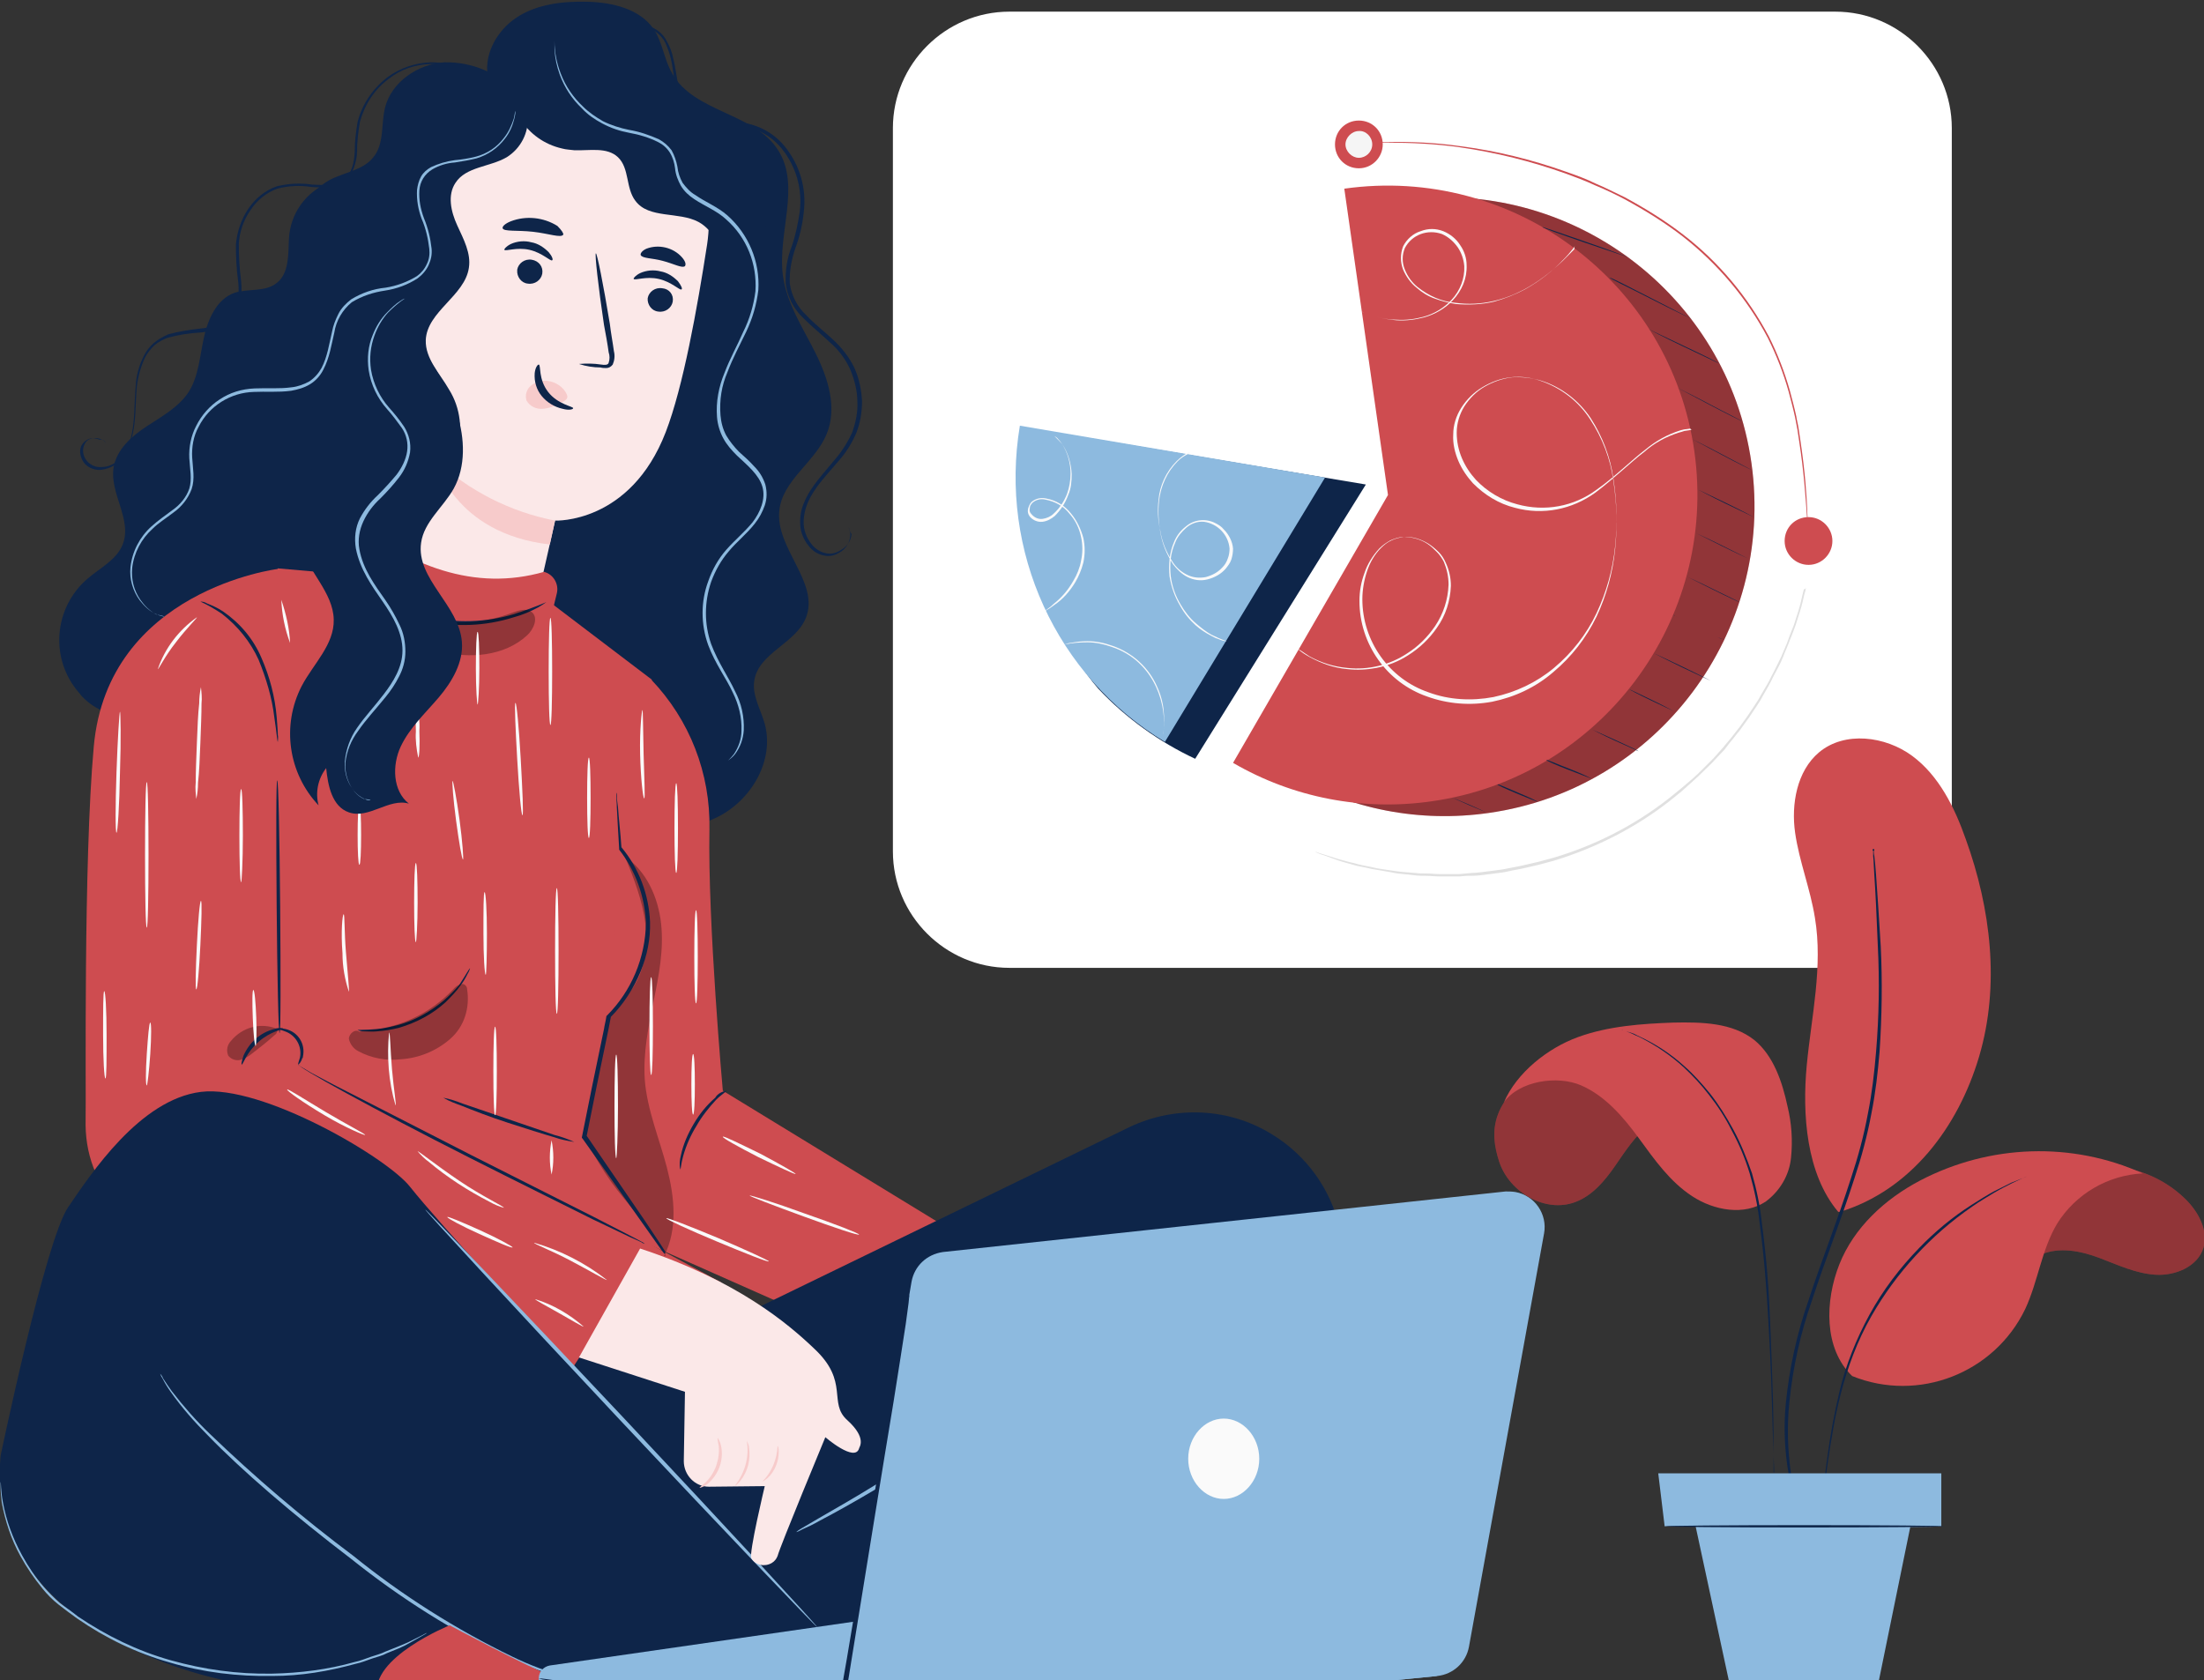 <?xml version="1.0" encoding="utf-8"?>
<!-- Generator: Adobe Illustrator 24.1.2, SVG Export Plug-In . SVG Version: 6.00 Build 0)  -->
<svg version="1.1" id="Layer_1" xmlns="http://www.w3.org/2000/svg" xmlns:xlink="http://www.w3.org/1999/xlink" x="0px" y="0px"
	 viewBox="0 0 378.4 288.5" style="enable-background:new 0 0 378.4 288.5;" xml:space="preserve">
<rect x="0" y="0" width="378.4" height="288.5" fill="#333333" stroke="none"/>
<style type="text/css">
	.st0{fill:#FFFFFF;}
	.st1{fill:#CE4C50;}
	.st2{opacity:0.3;enable-background:new    ;}
	.st3{fill:#0E2549;}
	.st4{fill:#FAFAFA;}
	.st5{fill:#F5F5F5;}
	.st6{fill:#E0E0E0;}
	.st7{fill:#8DBADF;}
	.st8{fill:#FBE8E8;}
	.st9{fill:#F7CBCB;}
	.st10{opacity:0.3;}
	.st11{fill:none;stroke:#4E585D;stroke-width:5.000000e-02;stroke-miterlimit:10;}
	.st12{fill:none;stroke:#FFFFFF;stroke-width:5.000000e-02;stroke-miterlimit:10;}
</style>
<g>
	<path id="Rectangle_371" class="st0" d="M173.3,2h141.8c11,0,20,9,20,20v124.2c0,11-9,20-20,20H173.3c-11,0-20-9-20-20V22
		C153.3,11,162.3,2,173.3,2z"/>
	<path id="Path_1470" class="st1" d="M248.1,87l-7.5-52.6c29-4.1,56,16.1,60.1,45.1c4.1,29-16.1,56-45.1,60.1
		c-11.8,1.7-23.8-0.6-34.1-6.6L248.1,87z"/>
	<path id="Path_1471" class="st2" d="M248.1,87l-7.5-52.6c29-4.1,56,16.1,60.1,45.1c4.1,29-16.1,56-45.1,60.1
		c-11.8,1.7-23.8-0.6-34.1-6.6L248.1,87z"/>
	<path id="Path_1472" class="st1" d="M238.3,85l-7.5-52.6c29-4.1,56,16.1,60.1,45.1c4.1,29-16.1,56-45.1,60.1
		c-11.8,1.7-23.8-0.6-34.1-6.6L238.3,85z"/>
	<path id="Path_1473" class="st3" d="M264,137.7c0,0-1.6-0.6-3.5-1.4s-3.5-1.5-3.4-1.6s1.6,0.6,3.5,1.4S264,137.6,264,137.7z"/>
	<path id="Path_1474" class="st3" d="M255.2,139.5c0,0-1.3-0.5-2.9-1.2s-2.9-1.3-2.9-1.3s1.3,0.5,2.9,1.2S255.2,139.5,255.2,139.5z"
		/>
	<path id="Path_1475" class="st3" d="M273.2,133.7c0,0-1.8-0.7-3.9-1.5s-3.9-1.6-3.8-1.7s1.8,0.7,3.9,1.5S273.3,133.7,273.2,133.7z"
		/>
	<path id="Path_1476" class="st3" d="M281.3,129c0,0-1.8-0.8-4-1.8s-3.9-1.9-3.9-1.9s1.8,0.8,4,1.8S281.3,128.9,281.3,129z"/>
	<path id="Path_1477" class="st3" d="M287.3,122.1c0,0-1.7-0.8-3.8-1.8s-3.8-1.9-3.7-1.9s1.7,0.8,3.8,1.8S287.3,122.1,287.3,122.1z"
		/>
	<path id="Path_1478" class="st3" d="M293.7,116.9c0,0-2.2-1-4.9-2.3s-4.8-2.4-4.8-2.4s2.2,1,4.9,2.3S293.7,116.9,293.7,116.9z"/>
	<path id="Path_1479" class="st3" d="M296,109.8c-0.1,0-0.2-0.1-0.4-0.1c-0.2-0.1-0.6-0.2-1-0.4c-0.8-0.3-1.9-0.8-3.1-1.4
		s-2.2-1.2-3-1.6c-0.4-0.2-0.7-0.4-0.9-0.5c-0.1-0.1-0.2-0.1-0.3-0.2c0.1,0,0.2,0.1,0.3,0.2l0.9,0.5c0.8,0.4,1.8,1,3,1.6
		s2.3,1.1,3.1,1.4l0.9,0.4C295.8,109.7,295.9,109.7,296,109.8z"/>
	<path id="Path_1480" class="st3" d="M298.6,103.4c0,0-2-0.9-4.4-2.1s-4.4-2.2-4.4-2.2s2,0.9,4.4,2.1S298.6,103.3,298.6,103.4z"/>
	<path id="Path_1481" class="st3" d="M300.1,95.9c0,0-2-0.9-4.4-2.1s-4.4-2.2-4.4-2.2s2,0.9,4.4,2.1S300.1,95.9,300.1,95.9z"/>
	<path id="Path_1482" class="st3" d="M301.1,88.8c0,0-2.1-1-4.8-2.3s-4.7-2.4-4.7-2.4s2.1,1,4.8,2.3S301.1,88.8,301.1,88.8z"/>
	<path id="Path_1483" class="st3" d="M300.7,80.7c0,0-2.3-1.1-5.1-2.6s-5.1-2.7-5.1-2.7s2.3,1.1,5.1,2.6S300.8,80.7,300.7,80.7z"/>
	<path id="Path_1484" class="st3" d="M299,72.3c0,0-2.5-1.2-5.5-2.8s-5.5-2.9-5.5-2.9s2.5,1.2,5.5,2.8S299,72.2,299,72.3z"/>
	<path id="Path_1485" class="st3" d="M295.1,62.4c0,0-2.7-1.3-6.1-2.9s-6-3-6-3s2.7,1.3,6.1,2.9S295.1,62.3,295.1,62.4z"/>
	<path id="Path_1486" class="st3" d="M290.5,54.8c0,0-3.2-1.5-7.1-3.5s-7.1-3.5-7-3.6s3.2,1.5,7.1,3.5S290.5,54.8,290.5,54.8z"/>
	<path id="Path_1487" class="st3" d="M279.6,44.2c0,0-3.3-1.1-7.4-2.5s-7.4-2.6-7.4-2.7s3.3,1.1,7.4,2.5S279.6,44.2,279.6,44.2z"/>
	<path id="Path_1488" class="st4" d="M290.5,73.8c0,0-0.2,0-0.6,0.1l-0.7,0.1c-0.3,0.1-0.6,0.2-1,0.3c-2.2,0.7-4.2,1.8-5.9,3.3
		c-1.2,0.9-2.4,2-3.8,3.2c-1.5,1.3-3,2.6-4.6,3.8c-4,2.9-9,3.9-13.8,2.6c-2.8-0.7-5.2-2.2-7.2-4.2c-1-1.1-1.9-2.4-2.5-3.8
		c-0.6-1.4-1-3-0.9-4.6c0-1.6,0.5-3.2,1.4-4.6c0.9-1.4,2.1-2.6,3.6-3.5c1.5-0.9,3.1-1.5,4.8-1.7c1.8-0.2,3.5,0,5.2,0.6
		c3.5,1.2,6.5,3.5,8.5,6.6c2.1,3.2,3.5,6.8,4,10.6c0.6,3.9,0.7,7.8,0.3,11.7c-0.4,4-1.5,8-3.2,11.6c-1.8,3.7-4.3,6.9-7.4,9.5
		c-3,2.6-6.6,4.3-10.5,5.1c-3.8,0.7-7.6,0.4-11.2-0.9c-6.9-2.4-11.6-9-11.6-16.4c0-1.7,0.3-3.3,0.9-4.9c0.5-1.5,1.4-2.9,2.5-4.1
		c0.6-0.6,1.2-1,1.9-1.4c0.7-0.3,1.5-0.6,2.3-0.6c1.5-0.1,3,0.4,4.3,1.2c0.6,0.4,1.2,0.9,1.7,1.4c0.5,0.5,0.9,1.1,1.2,1.8
		c0.6,1.3,0.9,2.6,0.9,4c-0.1,2.6-0.9,5.1-2.4,7.2c-1.3,1.9-3,3.5-4.9,4.7c-1.7,1.1-3.5,1.8-5.5,2.2c-1.6,0.3-3.3,0.4-5,0.2
		c-2.3-0.2-4.5-1-6.5-2.1c-0.7-0.4-1.4-0.8-2-1.4c0,0,0.2,0.1,0.5,0.3c0.5,0.3,1,0.7,1.5,1c2,1.1,4.2,1.8,6.5,2
		c3.6,0.4,7.3-0.5,10.3-2.5c1.9-1.2,3.5-2.8,4.8-4.7c1.4-2.1,2.2-4.5,2.3-7.1c0-1.4-0.3-2.7-0.8-3.9c-0.3-0.6-0.7-1.2-1.2-1.7
		c-0.5-0.5-1-1-1.6-1.4c-1.2-0.8-2.7-1.2-4.1-1.2c-0.7,0.1-1.5,0.3-2.1,0.6c-0.7,0.3-1.3,0.8-1.8,1.3c-1.1,1.1-1.9,2.5-2.4,4
		c-0.5,1.5-0.8,3.2-0.8,4.8c0,7.2,4.6,13.7,11.4,16c3.5,1.3,7.4,1.5,11.1,0.8c3.8-0.8,7.4-2.5,10.4-5c3.1-2.6,5.6-5.8,7.3-9.4
		c1.7-3.6,2.8-7.5,3.2-11.5c0.4-3.9,0.3-7.8-0.3-11.6c-0.5-3.7-1.9-7.3-3.9-10.4c-2-3-5-5.3-8.4-6.4c-1.6-0.5-3.4-0.7-5.1-0.6
		c-1.7,0.2-3.3,0.8-4.7,1.6c-1.4,0.8-2.6,2-3.5,3.4c-0.8,1.3-1.3,2.9-1.3,4.5c0,1.5,0.3,3,0.9,4.4c0.6,1.4,1.4,2.6,2.4,3.7
		c1.9,2,4.4,3.5,7.1,4.2c4.7,1.3,9.7,0.4,13.6-2.5c1.6-1.1,3.1-2.4,4.6-3.7c1.4-1.2,2.6-2.3,3.8-3.2c1.8-1.5,3.8-2.6,6-3.3
		c0.4-0.1,0.7-0.2,1-0.2l0.7-0.1C290.3,73.8,290.5,73.8,290.5,73.8z"/>
	<path id="Path_1489" class="st4" d="M270.4,42.2c0,0.1-0.1,0.1-0.1,0.2l-0.4,0.5c-0.3,0.4-0.8,1-1.5,1.7c-1.9,2-4.1,3.7-6.6,5.1
		c-1.7,0.9-3.5,1.6-5.3,2.1c-2.1,0.5-4.4,0.6-6.6,0.4c-1.2-0.2-2.4-0.5-3.5-0.9c-1.2-0.4-2.3-1.1-3.2-1.9c-1-0.8-1.8-1.9-2.3-3.1
		c-0.5-1.3-0.5-2.7,0-4c0.6-1.2,1.7-2.2,3-2.6c1.3-0.5,2.6-0.5,3.9,0c1.2,0.5,2.2,1.3,2.9,2.4c0.7,1,1.1,2.2,1.1,3.4
		c0.1,2.3-0.8,4.4-2.4,6.1c-1.3,1.4-3.1,2.4-4.9,2.9c-1.5,0.4-3.1,0.6-4.7,0.5c-1.2-0.1-2.4-0.3-3.5-0.6c-0.7-0.2-1.4-0.4-2.1-0.7
		c-0.2-0.1-0.4-0.2-0.5-0.2c-0.1,0-0.1-0.1-0.2-0.1c0.1,0,0.1,0,0.2,0.1l0.5,0.2c0.7,0.3,1.4,0.5,2.1,0.7c1.1,0.3,2.3,0.5,3.5,0.5
		c1.6,0.1,3.1-0.1,4.6-0.5c1.8-0.5,3.5-1.5,4.8-2.9c1.5-1.6,2.3-3.7,2.2-5.8c-0.1-1.2-0.5-2.3-1.1-3.2c-0.7-1-1.6-1.8-2.7-2.3
		c-2.5-0.9-5.2,0.1-6.4,2.4c-0.5,1.2-0.5,2.5,0,3.7c0.5,1.2,1.2,2.2,2.2,3c1.9,1.5,4.1,2.5,6.5,2.7c2.2,0.3,4.3,0.2,6.5-0.3
		c1.8-0.4,3.6-1.1,5.3-2c2.4-1.3,4.6-3,6.6-4.9c0.7-0.7,1.2-1.2,1.6-1.6l0.4-0.4C270.3,42.3,270.4,42.2,270.4,42.2z"/>
	<path id="Path_1490" class="st1" d="M310.5,92.9c0,0,0-0.1,0-0.3c0-0.2,0-0.5-0.1-0.9c0-0.8-0.1-2-0.2-3.4c-0.2-3-0.5-7.3-1.3-12.5
		l-0.3-2l-0.4-2.1c-0.3-1.4-0.7-2.9-1.1-4.4c-0.9-3.2-2.1-6.3-3.6-9.3c-3.6-6.8-8.6-12.7-14.6-17.4c-3.1-2.4-6.5-4.5-10-6.4
		c-1.7-0.9-3.4-1.7-5.1-2.4c-1.7-0.8-3.4-1.4-5-2c-5.9-2.1-11.9-3.6-18.1-4.5c-4.2-0.6-8.4-0.8-12.6-0.8c-0.7,0-1.4,0-2,0.1
		l-1.4,0.1l-0.9,0c-0.2,0-0.3,0-0.3,0s0.1,0,0.3,0l0.9-0.1l1.4-0.1c0.6-0.1,1.2-0.1,2-0.1c4.2-0.1,8.4,0.1,12.6,0.7
		c6.2,0.8,12.3,2.3,18.2,4.4c1.7,0.6,3.4,1.2,5,2c1.7,0.7,3.4,1.6,5.1,2.4c3.5,1.9,6.9,4,10,6.4c6.1,4.7,11.1,10.7,14.7,17.5
		c1.5,3,2.7,6.1,3.6,9.3c0.4,1.5,0.8,3,1.1,4.4c0.1,0.7,0.3,1.4,0.4,2.1c0.1,0.7,0.2,1.4,0.3,2c0.8,5.3,1.1,9.6,1.2,12.6
		c0.1,1.5,0.1,2.6,0.1,3.4c0,0.4,0,0.7,0,0.9C310.5,92.8,310.5,92.9,310.5,92.9z"/>
	<path id="Path_1491" class="st1" d="M314.6,92.9c0,2.2-1.8,4.1-4.1,4.1c-2.2,0-4.1-1.8-4.1-4.1s1.8-4.1,4.1-4.1l0,0
		C312.8,88.8,314.6,90.7,314.6,92.9z"/>
	<path id="Path_1492" class="st1" d="M237.4,24.8c0,2.2-1.8,4.1-4.1,4.1s-4.1-1.8-4.1-4.1s1.8-4.1,4.1-4.1S237.4,22.5,237.4,24.8
		L237.4,24.8z"/>
	<path id="Path_1495" class="st5" d="M235.6,24.8c0,1.3-1.1,2.3-2.3,2.3s-2.3-1.1-2.3-2.3s1.1-2.3,2.3-2.3c0,0,0,0,0,0
		C234.5,22.4,235.6,23.5,235.6,24.8z"/>
	<path id="Path_1496" class="st6" d="M310.1,100.9c0,0.1,0,0.2-0.1,0.3c0,0.2-0.1,0.5-0.2,0.8l-0.3,1.3c-0.1,0.5-0.3,1.1-0.5,1.8
		l-0.7,2.2c-0.3,0.8-0.6,1.7-1,2.6c-0.3,0.9-0.8,1.9-1.2,3c-0.4,1-1,2.1-1.6,3.2c-0.5,1.1-1.2,2.3-1.9,3.5c-0.3,0.6-0.7,1.2-1.1,1.8
		s-0.8,1.2-1.2,1.8l-1.3,1.8c-0.2,0.3-0.4,0.6-0.7,0.9l-0.7,0.9c-0.5,0.6-1,1.2-1.5,1.9l-1.7,1.8c-0.5,0.6-1.2,1.2-1.8,1.8
		s-1.2,1.2-1.9,1.8l-2,1.8l-2.1,1.7c-5.9,4.6-12.6,8-19.8,10.2l-2.6,0.7l-2.6,0.6c-0.8,0.2-1.7,0.3-2.5,0.5s-1.7,0.3-2.5,0.4
		l-2.4,0.3c-0.8,0.1-1.6,0.1-2.4,0.1l-1.2,0.1c-0.4,0-0.8,0-1.2,0l-2.3,0c-0.7,0-1.5-0.1-2.2-0.1s-1.4,0-2.1-0.1
		c-1.4-0.2-2.7-0.2-3.9-0.5c-1.2-0.2-2.4-0.4-3.5-0.6c-1.1-0.3-2.2-0.4-3.1-0.7c-1-0.3-1.9-0.5-2.7-0.8l-2.2-0.8
		c-0.7-0.2-1.2-0.4-1.7-0.7l-1.3-0.5l-0.8-0.3c-0.1,0-0.2-0.1-0.3-0.1c0.1,0,0.2,0.1,0.3,0.1l0.8,0.3l1.3,0.5
		c0.5,0.2,1.1,0.4,1.8,0.6l2.2,0.7c0.8,0.2,1.7,0.5,2.7,0.7c1,0.3,2,0.5,3.1,0.7c1.1,0.3,2.3,0.4,3.5,0.6c1.2,0.2,2.5,0.3,3.9,0.4
		c0.7,0.1,1.4,0.1,2.1,0.1s1.4,0.1,2.2,0.1l2.2,0c0.4,0,0.8,0,1.1,0l1.2-0.1c0.8-0.1,1.6-0.1,2.4-0.2l2.4-0.3
		c0.8-0.1,1.6-0.2,2.5-0.4s1.7-0.3,2.5-0.5l2.6-0.6l2.6-0.7c7.1-2.1,13.8-5.5,19.7-10.1l2.1-1.7l2-1.7c0.7-0.6,1.3-1.2,1.9-1.8
		s1.2-1.2,1.8-1.8l1.6-1.8c0.5-0.6,1-1.2,1.5-1.8l0.7-0.9c0.2-0.3,0.5-0.6,0.7-0.9l1.3-1.8c0.4-0.6,0.8-1.2,1.2-1.8s0.8-1.2,1.1-1.8
		c0.7-1.2,1.4-2.3,1.9-3.4c0.6-1.1,1.1-2.2,1.6-3.2c0.4-1,0.9-2,1.2-2.9c0.3-0.9,0.7-1.8,1-2.6l0.7-2.2c0.2-0.7,0.4-1.3,0.5-1.8
		l0.3-1.3l0.2-0.8C310.1,101.1,310.1,101,310.1,100.9z"/>
	<path id="Path_1541" class="st3" d="M234.5,83.2l-29.3,47.1c-6.2-2.9-11.9-7-16.6-12c-10.5-12-9.2-28.2-6.6-43.9L234.5,83.2z"/>
	<path id="Path_1542" class="st7" d="M227.5,82L200,127.4c-18.7-11.3-28.5-32.8-24.9-54.3L227.5,82z"/>
	<path id="Path_1543" class="st4" d="M199.7,126.1c0.2-1.3,0.2-2.7,0-4c-0.2-1.4-0.6-2.8-1.2-4.1c-1.5-3.3-4.2-5.8-7.6-6.9
		c-1.4-0.5-2.8-0.8-4.2-0.8c-1.3,0-2.7,0.1-4,0.4c0.1,0,0.2-0.1,0.3-0.1c0.3-0.1,0.5-0.2,0.8-0.2c1-0.2,2-0.3,2.9-0.3
		c1.5,0,2.9,0.3,4.3,0.8c3.5,1.2,6.3,3.8,7.7,7.1c0.6,1.3,1,2.8,1.1,4.2c0.1,1,0.1,2,0,3c0,0.3-0.1,0.5-0.1,0.8
		C199.8,126,199.7,126,199.7,126.1z"/>
	<path id="Path_1544" class="st4" d="M181.1,74.9c0.1,0.1,0.3,0.2,0.4,0.3c0.3,0.3,0.6,0.7,0.9,1.1c1,1.5,1.5,3.3,1.6,5.1
		c0,1.2-0.1,2.5-0.6,3.6c-0.5,1.4-1.3,2.6-2.3,3.6c-0.6,0.5-1.3,0.9-2.1,1c-0.9,0.1-1.7-0.3-2.2-0.9c-0.3-0.4-0.4-0.8-0.3-1.3
		c0.1-0.4,0.3-0.9,0.6-1.2c0.7-0.6,1.6-0.8,2.5-0.6c1.7,0.3,3.2,1.2,4.3,2.6c1,1.2,1.7,2.7,2.1,4.2c0.3,1.4,0.3,2.8,0,4.2
		c-0.3,1.2-0.8,2.4-1.4,3.4c-0.9,1.5-2.1,2.9-3.6,3.9c-0.4,0.3-0.8,0.6-1.2,0.8c-0.1,0.1-0.3,0.2-0.4,0.2c0.1-0.1,0.3-0.2,0.4-0.3
		c0.3-0.2,0.7-0.5,1.1-0.9c1.4-1.1,2.5-2.4,3.4-4c0.6-1,1.1-2.2,1.3-3.4c0.3-1.3,0.3-2.8,0-4.1c-0.3-1.5-1-2.9-2-4
		c-1-1.3-2.5-2.1-4.1-2.4c-0.8-0.2-1.6,0-2.2,0.5c-0.3,0.3-0.5,0.6-0.5,1c-0.1,0.4,0,0.7,0.3,1c0.5,0.6,1.2,0.9,1.9,0.8
		c0.7-0.1,1.4-0.4,1.9-0.9c1-0.9,1.8-2.1,2.3-3.4c0.4-1.1,0.6-2.3,0.6-3.5c0-1.8-0.5-3.5-1.4-5C181.6,75.4,181,74.9,181.1,74.9z"/>
	<path id="Path_1545" class="st4" d="M204.2,77.6c-0.8,0.4-1.6,1-2.2,1.6c-1.8,1.8-2.9,4.2-3.1,6.7c-0.2,1.7-0.1,3.5,0.3,5.2
		c0.3,2,1.1,3.8,2.2,5.5c0.6,0.9,1.4,1.6,2.4,2.1c1,0.5,2.1,0.6,3.2,0.4c1.1-0.3,2.1-0.8,2.9-1.7c0.4-0.4,0.7-0.9,0.9-1.5
		c0.2-0.5,0.3-1.1,0.3-1.7c-0.2-2.4-2.1-4.3-4.4-4.6c-1.1-0.1-2.2,0.3-3,1c-0.8,0.7-1.5,1.5-1.9,2.5c-0.4,0.9-0.7,1.9-0.8,2.9
		c-0.1,1-0.1,1.9,0,2.9c0.2,1.7,0.8,3.4,1.7,4.9c0.7,1.2,1.6,2.4,2.7,3.3c0.8,0.7,1.7,1.4,2.6,1.9c0.8,0.4,1.7,0.8,2.6,1.1
		c-0.1,0-0.1,0-0.2,0l-0.5-0.1c-0.3-0.1-0.6-0.2-0.8-0.3c-0.4-0.1-0.7-0.3-1.1-0.5c-1-0.5-1.9-1.1-2.7-1.8c-1.1-1-2-2.1-2.7-3.4
		c-0.9-1.5-1.5-3.2-1.8-5c-0.1-1-0.1-2,0-3c0.1-1,0.4-2.1,0.8-3c0.4-1,1.1-1.9,2-2.6c1.4-1.2,3.4-1.4,5-0.6c0.6,0.3,1.1,0.6,1.5,1.1
		c0.9,0.9,1.5,2.1,1.6,3.3c0,0.6-0.1,1.3-0.3,1.9c-0.2,0.6-0.6,1.1-1,1.6c-0.8,0.9-1.9,1.5-3.1,1.8c-1.2,0.3-2.4,0.1-3.4-0.4
		c-1-0.5-1.8-1.3-2.5-2.2c-1.1-1.7-1.9-3.6-2.2-5.6c-0.3-1.7-0.4-3.5-0.2-5.3c0.3-2.6,1.4-5,3.2-6.8c0.5-0.5,1.1-0.9,1.7-1.2
		c0.2-0.1,0.3-0.2,0.5-0.2C204.1,77.7,204.2,77.6,204.2,77.6z"/>
</g>
<g id="girl">
	<path id="Path_2787" class="st3" d="M56.6,31.3c-4.1,1.6-6.8,5.4-7,9.8c-0.1,2.7,0,5.9-2.1,7.5c-2,1.6-4.9,0.9-7.3,1.7
		c-3,1.1-4.5,4.5-5.2,7.7s-0.9,6.6-2.6,9.3c-1.7,2.6-4.6,4.2-7.2,5.9s-5.2,4-5.7,7.1c-0.7,4.4,3.2,8.9,1.6,13.1
		c-1,2.7-3.9,4.1-6.1,6c-5.8,5-6.5,13.8-1.4,19.6c0.1,0.1,0.2,0.2,0.3,0.4c2,2.2,5,3.7,8,3.3c2.9-0.4,5.2-2.5,7.4-4.5
		c8-7.1,16.9-13.1,26.4-17.8c2.5-1.2,5.2-2.5,6.5-5c0.6-1.3,0.9-2.6,1.1-4c2.7-18.4,5.4-36.8,8-55.2"/>
	<path id="Path_2788" class="st3" d="M83.9,13.8C82.8,9.7,85.2,5.3,88.7,3s7.9-2.8,12.1-2.7c4.3,0.1,9.1,1.2,11.5,4.8
		c1.5,2.3,1.7,5.1,3.1,7.5c3.7,6.7,14.2,6.8,18.2,13.2c3.9,6.1-0.1,14.2,0.8,21.4c0.6,4.8,3.4,9,5.6,13.4s3.8,9.5,1.9,14
		c-2,4.8-7.6,7.9-8.1,13.1c-0.7,6.4,6.9,12.3,4.6,18.3c-1.7,4.5-8.2,6.1-8.9,10.9c-0.4,2.5,1.1,4.9,1.8,7.4c1.7,6.3-2.3,13.1-8.1,16
		s-12.8,2.4-19,0.3c-20.3-7-31-29-24.1-49.3c0.1-0.4,0.3-0.8,0.4-1.2"/>
	<path id="Path_2789" class="st3" d="M18.2,76.2c-0.2-0.4-0.5-0.7-0.9-0.8c-0.5-0.2-1-0.2-1.5-0.1c-0.7,0.1-1.2,0.6-1.4,1.3
		c-0.3,0.8-0.1,1.7,0.4,2.4c0.6,0.8,1.6,1.3,2.6,1.2c1.2,0,2.3-0.5,3.1-1.4c0.9-1,1.5-2.2,1.9-3.4c0.8-2.7,0.6-5.8,0.9-9.2
		c0.1-1.8,0.6-3.5,1.4-5.1c0.4-0.8,1-1.6,1.7-2.2c0.7-0.6,1.6-1.1,2.5-1.5c1.9-0.5,3.8-0.8,5.7-1c1.9-0.2,3.9-0.8,5.1-2.3
		c1.2-1.5,1.4-3.7,1.2-5.7c-0.3-2.1-0.4-4.3-0.4-6.4c0.2-2.2,0.9-4.3,2.1-6.1c1.2-1.8,2.9-3.2,4.9-3.9c2-0.5,4.1-0.6,6.1-0.3
		c1.9,0.1,3.9,0.2,5.4-0.9c1.5-1.1,1.8-3,1.9-4.7c0-1.7,0.2-3.5,0.5-5.2c0.8-3.1,2.7-5.8,5.2-7.7c2.1-1.5,4.6-2.4,7.3-2.5
		c2,0,3.9,0.3,5.7,1.1c1.1,0.5,2.2,1.1,3.1,1.9c0.3,0.3,0.6,0.6,0.9,0.9c0,0-0.3-0.3-1-0.8c-1-0.7-2-1.3-3.2-1.8
		c-1.8-0.7-3.7-1-5.6-1c-2.5,0.1-5,0.9-7,2.5c-2.5,1.8-4.2,4.5-5,7.4c-0.3,1.7-0.5,3.4-0.5,5.1c0,0.9-0.2,1.8-0.5,2.7
		c-0.3,0.9-0.9,1.8-1.6,2.4c-0.8,0.6-1.8,1-2.8,1c-1,0.1-2,0.1-3,0c-1.9-0.3-3.9-0.2-5.8,0.3c-1.9,0.7-3.5,2-4.6,3.7
		c-1.2,1.7-1.9,3.8-2,5.8c0,2.1,0.1,4.2,0.4,6.4c0.1,1.1,0.1,2.1-0.1,3.2c-0.2,1.1-0.6,2.1-1.3,3c-0.7,0.8-1.6,1.5-2.6,1.9
		c-1,0.4-1.9,0.6-3,0.7c-1.9,0.1-3.8,0.4-5.6,0.9c-0.8,0.3-1.6,0.7-2.3,1.3c-0.6,0.6-1.2,1.3-1.6,2.1c-0.7,1.5-1.2,3.2-1.4,4.9
		c-0.3,3.3-0.1,6.5-1,9.3c-0.4,1.3-1.1,2.6-2,3.6c-0.9,0.9-2.1,1.4-3.4,1.5c-1.1,0-2.2-0.5-2.8-1.4c-0.5-0.8-0.7-1.8-0.4-2.6
		c0.3-0.7,0.9-1.2,1.6-1.4c0.5-0.1,1.1,0,1.6,0.2C17.7,75.4,18,75.7,18.2,76.2z"/>
	<path id="Path_2790" class="st3" d="M145.7,90.6c0.1,0.1,0.1,0.2,0.1,0.3c0.1,0.3,0.2,0.6,0.2,1c-0.1,1.3-0.8,2.4-1.9,3
		c-0.8,0.5-1.7,0.7-2.6,0.5c-1.1-0.2-2-0.8-2.7-1.7c-0.8-1-1.3-2.2-1.4-3.4c-0.1-1.4,0.1-2.8,0.7-4.1c1.1-2.7,3.4-5,5.5-7.6
		c1.1-1.3,2-2.8,2.7-4.3c0.6-1.7,1-3.5,0.9-5.3c0-1.9-0.5-3.8-1.2-5.5c-0.8-1.8-2-3.4-3.5-4.7c-1.5-1.4-3.1-2.7-4.6-4.2
		c-1.6-1.5-2.7-3.6-3-5.8c-0.1-2.2,0.2-4.4,1-6.4c0.7-2,1.1-4,1.4-6c0.5-3.9-0.6-7.8-3.1-10.9c-2.3-2.8-5.7-4.2-9.3-3.9
		c-1.6,0.1-3.3-0.1-4.9-0.6c-1.4-0.7-2.5-1.8-3.1-3.3c-1.2-2.7-1.2-5.4-1.7-7.5c-0.2-1-0.6-2-1-2.9c-0.4-0.8-1-1.4-1.7-1.9
		c-1-0.7-2.2-1.1-3.4-0.9c-0.4,0.1-0.8,0.2-1.2,0.4c0.3-0.3,0.7-0.5,1.2-0.6c1.2-0.2,2.5,0.1,3.6,0.8c0.8,0.5,1.4,1.2,1.8,2
		c0.5,0.9,0.9,1.9,1.1,3c0.6,2.2,0.6,4.9,1.8,7.4c0.6,1.3,1.6,2.4,2.9,3c1.5,0.5,3.1,0.7,4.7,0.5c3.7-0.3,7.3,1.2,9.7,4.1
		c2.6,3.2,3.8,7.2,3.3,11.3c-0.2,2.1-0.7,4.2-1.4,6.1c-0.7,2-1.1,4.1-1,6.2c0.3,2.1,1.3,4,2.8,5.4c1.4,1.5,3.1,2.8,4.6,4.2
		c1.5,1.4,2.8,3,3.7,4.9c0.8,1.8,1.2,3.7,1.3,5.7c0,1.9-0.3,3.7-1,5.5c-0.7,1.6-1.6,3.1-2.8,4.5c-2.2,2.6-4.4,4.8-5.5,7.4
		c-0.5,1.2-0.8,2.5-0.7,3.9c0.1,1.2,0.6,2.3,1.3,3.2c0.6,0.8,1.5,1.4,2.5,1.6c0.8,0.2,1.7,0,2.5-0.5c1.1-0.6,1.8-1.6,1.9-2.8
		C145.9,91.4,145.9,91,145.7,90.6z"/>
	<path id="Path_2791" class="st3" d="M54.8,32.7c-2.2,0.6-3.4,3.1-3.4,5.4c0,2.3,0.9,4.5,1.5,6.7s0.9,4.7-0.2,6.7
		c-2.2,4-8.4,3.8-11.4,7.3c-3.8,4.5-0.3,11.8-3,17c-2.5,4.7-9.5,6.2-10.9,11.3c-0.9,3.3,1,6.9,0.1,10.1c-1,3.7-5.2,5.6-7.3,8.8
		c-2.2,3.2-2.2,7.6-0.7,11.2c1.4,3.1,3.6,5.9,6.4,8c0.3,0.3,0.7,0.5,1,0.8l40.2-9.4L75,42.4L54.8,32.7z"/>
	<g id="Group_7819">
		<g id="Group_7818">
			<g id="Group_7817">
				<g id="Group_7816">
					<g id="Group_7815">
						<path id="Path_2792" class="st8" d="M76.9,18.9c-3-0.3-5.8,1.7-6.4,4.7l0,0l-13.3,78.1c-1.8,9.2,10.4,17.2,20.3,19.1l0,0
							c9.9,1.9,11.3-2.9,13.3-11.5c3.3-14.5,4.5-19.9,4.5-19.9c0,0,12.9,0.6,19-15.2c3-7.8,5.4-21.2,7.1-32.2
							c1.5-9.9-2.4-23.3-12.4-24.3L76.9,18.9z"/>
					</g>
				</g>
			</g>
		</g>
	</g>
	<g id="Group_7832">
		<g id="Group_7831">
			<g id="Group_7830">
				<g id="Group_7829">
					<g id="Group_7828">
						<g id="Group_7827">
							<path id="Path_2793" class="st3" d="M115.5,51.8c-0.2,1.1-1.3,1.9-2.5,1.7c-1.1-0.1-1.9-1.2-1.8-2.3c0,0,0,0,0,0
								c0.2-1.1,1.3-1.9,2.5-1.7C114.9,49.6,115.7,50.6,115.5,51.8C115.5,51.8,115.5,51.8,115.5,51.8z"/>
						</g>
					</g>
				</g>
			</g>
		</g>
	</g>
	<g id="Group_7845">
		<g id="Group_7844">
			<g id="Group_7843">
				<g id="Group_7842">
					<g id="Group_7841">
						<g id="Group_7840">
							<g id="Group_7839">
								<path id="Path_2794" class="st3" d="M117,49.7c-0.3,0.2-1.7-1.3-3.9-1.8c-2.2-0.5-4.1,0.3-4.3,0c-0.1-0.1,0.3-0.6,1.1-1
									c1.1-0.5,2.4-0.6,3.5-0.3c1.2,0.2,2.2,0.9,3,1.7C117,49.1,117.2,49.6,117,49.7z"/>
							</g>
						</g>
					</g>
				</g>
			</g>
		</g>
	</g>
	<g id="Group_7858">
		<g id="Group_7857">
			<g id="Group_7856">
				<g id="Group_7855">
					<g id="Group_7854">
						<g id="Group_7853">
							<path id="Path_2795" class="st3" d="M93.1,47c-0.2,1.1-1.3,1.9-2.5,1.7c-1.1-0.1-1.9-1.2-1.8-2.3c0,0,0,0,0-0.1
								c0.2-1.1,1.3-1.9,2.5-1.7C92.5,44.8,93.3,45.8,93.1,47C93.1,46.9,93.1,47,93.1,47z"/>
						</g>
					</g>
				</g>
			</g>
		</g>
	</g>
	<g id="Group_7871">
		<g id="Group_7870">
			<g id="Group_7869">
				<g id="Group_7868">
					<g id="Group_7867">
						<g id="Group_7866">
							<g id="Group_7865">
								<path id="Path_2796" class="st3" d="M94.8,44.7c-0.3,0.2-1.7-1.3-3.9-1.8c-2.2-0.5-4.1,0.3-4.3,0c-0.1-0.1,0.3-0.6,1.1-1
									c1.1-0.5,2.4-0.6,3.5-0.3c1.2,0.2,2.2,0.9,3,1.7C94.8,44,95,44.6,94.8,44.7z"/>
							</g>
						</g>
					</g>
				</g>
			</g>
		</g>
	</g>
	<g id="Group_7884">
		<g id="Group_7883">
			<g id="Group_7882">
				<g id="Group_7881">
					<g id="Group_7880">
						<g id="Group_7879">
							<path id="Path_2797" class="st3" d="M99.4,62.5c1.3-0.1,2.5-0.1,3.8,0.1c0.6,0.1,1.2,0.1,1.3-0.3c0.2-0.6,0.2-1.2,0-1.8
								c-0.2-1.5-0.5-3.1-0.8-4.7c-1-6.7-1.6-12.2-1.4-12.3s1.3,5.4,2.4,12.1c0.2,1.7,0.5,3.2,0.7,4.7c0.2,0.8,0.1,1.6-0.2,2.3
								c-0.3,0.4-0.7,0.6-1.1,0.6c-0.3,0-0.7,0-1-0.1C101.9,63.1,100.6,62.9,99.4,62.5z"/>
						</g>
					</g>
				</g>
			</g>
		</g>
	</g>
	<g id="Group_7896">
		<g id="Group_7895">
			<g id="Group_7894">
				<g id="Group_7893">
					<g id="Group_7892">
						<path id="Path_2798" class="st9" d="M95.3,89.4c-7.7-1.5-14.8-5.1-20.6-10.5c0,0,3,12.7,19.7,14.6L95.3,89.4z"/>
					</g>
				</g>
			</g>
		</g>
	</g>
	<g id="Group_7908">
		<g id="Group_7907">
			<g id="Group_7906">
				<g id="Group_7905">
					<g id="Group_7904">
						<path id="Path_2799" class="st9" d="M97.3,67.7c-0.6-1.3-1.9-2.1-3.3-2.3c-1-0.1-2.1,0.2-2.8,0.8c-0.8,0.6-1.1,1.7-0.8,2.6
							c0.6,1,1.7,1.5,2.8,1.4c1.1-0.1,2.2-0.5,3.2-1.1c0.3-0.1,0.6-0.3,0.8-0.5C97.4,68.4,97.5,68.1,97.3,67.7"/>
					</g>
				</g>
			</g>
		</g>
	</g>
	<g id="Group_7921">
		<g id="Group_7920">
			<g id="Group_7919">
				<g id="Group_7918">
					<g id="Group_7917">
						<g id="Group_7916">
							<path id="Path_2800" class="st3" d="M92.5,62.6c0.4,0.1-0.1,2.5,1.6,4.7s4.4,2.5,4.3,2.8c0,0.2-0.7,0.4-1.8,0.1
								c-1.4-0.3-2.7-1.1-3.6-2.2c-0.9-1.1-1.3-2.5-1.2-3.9C91.9,63.1,92.3,62.6,92.5,62.6z"/>
						</g>
					</g>
				</g>
			</g>
		</g>
	</g>
	<g id="Group_7933">
		<g id="Group_7932">
			<path id="Path_2801" class="st3" d="M96.7,40.3c-0.4,0.6-2.5-0.2-5.2-0.5c-2.7-0.3-5,0-5.2-0.6c-0.1-0.3,0.4-0.8,1.4-1.2
				c2.6-1,5.6-0.7,8,0.8C96.4,39.5,96.8,40.1,96.7,40.3z"/>
		</g>
	</g>
	<g id="Group_7945">
		<g id="Group_7944">
			<path id="Path_2802" class="st3" d="M117.6,45.7c-0.5,0.4-1.9-0.4-3.8-0.9c-1.8-0.5-3.5-0.4-3.8-1c-0.1-0.3,0.3-0.8,1-1.1
				c2.1-0.8,4.6-0.2,6.1,1.5C117.7,44.9,117.8,45.4,117.6,45.7z"/>
		</g>
	</g>
	<path id="Path_2803" class="st3" d="M88.7,15.9c-3.2-3.4-7.7-5.3-12.4-5.2c-4.6,0.3-9.1,3.4-10.2,7.8c-0.7,2.9-0.1,6.2-2,8.5
		c-1.7,2.2-5,2.6-7.5,3.9c-4,2.2-6,6.9-4.8,11.3c1.1,3.6,4.3,6.8,3.8,10.6c-0.5,3.5-4,5.8-5.5,9.1c-1.6,3.6-0.4,7.9,2.1,11.1
		s5.9,5.3,9.3,7.4c2.7,1.7,5.5,3.4,8.6,3.3c3.8-0.2,7.1-2.6,8.3-6.2c1.1-3.5,0.7-7.4-1.3-10.6c-1.6-2.8-4.1-5.3-4-8.5
		c0.2-4.9,6.7-7.6,7.4-12.4c0.4-2.5-0.9-4.9-2-7.3s-1.7-5.2-0.3-7.3c1.8-2.8,5.9-2.7,8.8-4.4c2.4-1.5,3.8-4.2,3.6-7
		c-0.3-2.8-2.2-5.3-4.8-6.3"/>
	<path id="Path_2804" class="st3" d="M87.8,11.9c-1.3,6.1,2.5,12.2,8.7,13.6c0.7,0.2,1.4,0.2,2.1,0.3c2.6,0.1,5.6-0.6,7.5,1.2
		c2,1.9,1.3,5.3,3,7.5c2.3,3.1,7.4,1.8,10.8,3.6c2.6,1.4,3.8,4.5,5.2,7.2s3.7,5.4,6.7,5.2c0.5-2.6,0.6-5.2,0.5-7.8
		c-0.1-2.6-1.2-5.1-2.9-7c-1.1-0.9-2.1-1.9-3.1-2.9c-1.9-2.4-1.8-5.8-2.6-8.7c-1.2-3.9-4.2-6.9-8-8.2c-3.1-1-6.6-0.8-9.6-2.2
		c-2.2-1.1-3.9-3-6.1-4c-4.4-1.8-9.3,0.5-13.3,3.1"/>
	<path id="Path_2805" class="st7" d="M28.2,105.9c-0.4-0.1-0.9-0.2-1.3-0.4c-1.2-0.5-2.1-1.4-2.9-2.4c-1.2-1.6-1.8-3.7-1.6-5.7
		c0.3-2.7,1.6-5.2,3.6-7c1.1-1,2.4-1.9,3.6-2.8c1.3-0.9,2.4-2.2,2.9-3.7c0.5-1.6,0.1-3.4,0-5.2c-0.1-1.9,0.3-3.9,1.2-5.6
		c0.9-1.8,2.3-3.4,4-4.5c1.8-1.2,3.8-1.8,6-1.9c2.1-0.1,4.3,0.1,6.4-0.2c1-0.1,2.1-0.5,3-1c0.9-0.6,1.6-1.4,2.1-2.3
		c1-1.9,1.3-4.1,1.8-6.2c0.2-1.1,0.6-2.1,1.1-3.1c0.5-1,1.3-1.8,2.2-2.5c1.8-1.1,3.8-1.8,5.9-2c1.9-0.3,3.8-1,5.4-2
		c0.7-0.5,1.3-1.2,1.7-2.1c0.4-0.8,0.5-1.7,0.4-2.6c-0.2-1.7-0.6-3.5-1.3-5.1c-0.6-1.6-0.9-3.3-0.8-5c0.1-0.8,0.3-1.6,0.7-2.3
		c0.4-0.7,1-1.2,1.7-1.6c1.3-0.6,2.6-1,4.1-1.2c1.2-0.1,2.4-0.3,3.6-0.6c1.9-0.5,3.6-1.6,4.8-3.2c0.8-1,1.3-2.1,1.7-3.3
		c0.2-0.8,0.2-1.3,0.3-1.3c0,0.4-0.1,0.9-0.2,1.3c-0.3,1.2-0.8,2.4-1.6,3.4c-1.2,1.6-2.9,2.8-4.9,3.4c-1.2,0.3-2.4,0.5-3.7,0.7
		c-1.4,0.1-2.7,0.5-3.9,1.2c-1.3,0.8-2.1,2.1-2.2,3.6c-0.1,1.6,0.2,3.2,0.8,4.8c0.7,1.7,1.1,3.4,1.3,5.2c0.1,1-0.1,1.9-0.5,2.8
		c-0.4,0.9-1.1,1.7-1.9,2.3c-1.7,1.1-3.6,1.8-5.6,2.1c-2,0.3-3.9,0.9-5.7,2c-1.6,1.3-2.7,3.2-3,5.2c-0.5,2.1-0.8,4.3-1.9,6.4
		c-0.5,1-1.3,1.9-2.3,2.5c-1,0.6-2.1,0.9-3.2,1.1c-2.2,0.3-4.4,0.1-6.4,0.2c-4,0.1-7.7,2.4-9.5,6c-0.9,1.6-1.2,3.5-1.1,5.3
		c0.1,1.8,0.5,3.6-0.1,5.4c-0.6,1.6-1.7,3-3.1,4c-1.3,1-2.6,1.8-3.6,2.8c-1.9,1.7-3.2,4.1-3.5,6.7c-0.2,2,0.3,3.9,1.4,5.5
		c0.7,1,1.6,1.9,2.7,2.5C27.7,105.7,28.2,105.8,28.2,105.9z"/>
	<path id="Path_2806" class="st7" d="M125,130.6c0.4-0.4,0.7-0.7,1-1.1c0.8-1.2,1.3-2.6,1.3-4c0.1-2.3-0.5-4.6-1.5-6.6
		c-1.1-2.4-3-4.9-4.2-8.1c-1.3-3.6-1.3-7.5,0-11c0.7-2,1.7-3.8,3.1-5.4c1.4-1.6,3.1-3,4.5-4.7c1.3-1.7,2.3-4,1.7-6.1
		s-2.6-3.7-4.4-5.4c-0.9-0.9-1.7-1.8-2.3-2.9c-0.6-1.1-1-2.4-1.1-3.7c-0.2-2.6,0.3-5.2,1.3-7.6c0.9-2.4,2.2-4.7,3.2-7
		c1.1-2.2,1.8-4.6,2.1-7c0.3-4.7-1.5-9.2-5-12.3c-1.6-1.5-3.7-2.3-5.5-3.5c-0.9-0.6-1.7-1.3-2.3-2.3c-0.5-0.9-0.9-1.9-1-3
		c-0.1-0.9-0.4-1.9-0.9-2.7c-0.5-0.8-1.2-1.4-2-1.8c-1.6-0.8-3.3-1.3-5-1.6c-1.6-0.3-3.1-0.8-4.6-1.6c-1.3-0.7-2.5-1.5-3.5-2.6
		c-1.7-1.6-3-3.6-3.8-5.8c-0.5-1.4-0.8-2.8-0.9-4.3c0-0.5,0-1,0-1.5c0,2,0.4,3.9,1.1,5.7c0.8,2.1,2.1,4,3.8,5.6c1,1,2.2,1.8,3.4,2.5
		c1.4,0.7,3,1.2,4.5,1.5c1.8,0.3,3.5,0.9,5.1,1.6c0.9,0.5,1.6,1.1,2.2,1.9c0.5,0.9,0.8,1.8,1,2.8c0.1,1,0.4,1.9,0.9,2.8
		c0.6,0.8,1.3,1.6,2.2,2.1c1.7,1.2,3.8,2,5.5,3.5c3.6,3.2,5.6,7.9,5.3,12.8c-0.3,2.5-1,4.9-2.1,7.2c-1.1,2.3-2.3,4.5-3.2,6.9
		c-1,2.3-1.4,4.8-1.2,7.4c0.1,1.2,0.4,2.4,1,3.5c0.6,1,1.4,2,2.2,2.8c0.9,0.8,1.8,1.6,2.6,2.5c0.9,0.9,1.5,1.9,1.9,3.1
		c0.3,1.2,0.3,2.4-0.1,3.6c-0.4,1.1-0.9,2.1-1.7,3.1c-1.4,1.8-3.2,3.2-4.5,4.8c-1.3,1.5-2.3,3.3-3,5.2c-1.2,3.5-1.2,7.3,0,10.7
		c1.2,3.2,3,5.7,4.1,8.1c1.1,2.1,1.6,4.4,1.5,6.7c-0.1,1.5-0.6,2.9-1.5,4.1C125.8,130,125.4,130.3,125,130.6z"/>
	<path id="Path_2807" class="st1" d="M111.8,116.7c6.6,6.9,10.2,16.1,10,25.7c-0.3,16,2.3,44.9,2.3,44.9l44.2,27l-12.5,19.1
		l-48.7-21.6L97,191L111.8,116.7z"/>
	<path id="Path_2808" class="st1" d="M125.4,226.2c0,0,1.6-3.2-3-5.6l-7.5,0l-14.7-25.3l11.7-78.6l-20-15.2l-44.2-3.9l-15.5,79.5
		L52,213.3l39.2,16.1L125.4,226.2z"/>
	<path id="Path_2809" class="st1" d="M55.5,98.2l0.9-7.5c0.2-1.3,1.3-2.2,2.6-2.1c0.1,0,0.2,0,0.3,0.1c11,8.6,22.2,12.9,34.1,9.5
		c1.6,0.4,2.6,2.1,2.2,3.7L91,120.7l-12.1,3.6l-16-3.1l-7.5-13.8L55.5,98.2z"/>
	<path id="Path_2810" class="st3" d="M93.8,103.4c-0.4,0.3-0.9,0.6-1.4,0.9c-1.3,0.7-2.7,1.3-4.2,1.7c-9.8,3.1-20.4,0.7-27.9-6.3
		c-1.1-1-2.1-2.1-3-3.4c-0.4-0.4-0.7-0.9-0.9-1.4c1.3,1.6,2.7,3,4.2,4.4c7.5,6.7,17.9,9,27.5,6.2C90,104.9,91.9,104.2,93.8,103.4z"
		/>
	<path id="Path_2811" class="st10" d="M57.6,96.4c-0.6,1.5-0.4,3.1,0.5,4.4c0.9,1.2,2.1,2.3,3.4,3.2c4.3,3.2,8.7,6.4,13.9,7.8
		s11.2,0.9,15.1-2.7c1.1-1,2-3,0.8-4c-0.9-0.7-2.2-0.3-3.3,0.1c-10.9,4.2-23.2,0.4-29.8-9.2"/>
	<path id="Path_2812" class="st1" d="M51.5,181.4l72.3,38.8L97.7,236L48,221.4c-26.4-7-33.6-17.9-33.3-29.2c0.1-4.1-0.4-44.3,1.4-64
		c2.4-26.9,31.6-30.5,31.6-30.5l-0.5,23l0.3,28l1,25.7c2.6-1.3,3.3,3.6,3.3,3.6L51.5,181.4z"/>
	<path id="Path_2813" class="st3" d="M48,177.4c-0.2,0-0.4-9.7-0.5-21.7S47.4,134,47.6,134s0.4,9.7,0.5,21.7S48.2,177.4,48,177.4z"
		/>
	<path id="Path_2814" class="st3" d="M51.2,182.8c-0.1,0,0.1-0.5,0.3-1.2c0.4-2-0.8-3.9-2.6-4.5c-0.7-0.3-1.2-0.3-1.2-0.4
		c0-0.1,0.5-0.2,1.3,0c2.2,0.5,3.5,2.6,3,4.8c0,0.1,0,0.2-0.1,0.2C51.7,182.4,51.3,182.8,51.2,182.8z"/>
	<path id="Path_2815" class="st11" d="M111.3,215.3"/>
	<path id="Path_2816" class="st3" d="M51.2,182.8c0,0,0,0,0.1,0.1s0.2,0.2,0.4,0.3c0.4,0.2,1,0.6,1.7,1c1.5,0.8,3.7,2,6.3,3.3
		l21.1,10.8L102,209l6.4,3.3l1.7,0.9c0.2,0.1,0.4,0.2,0.6,0.4c-0.2-0.1-0.4-0.1-0.6-0.3l-1.8-0.8l-6.5-3.1
		c-5.4-2.7-12.9-6.4-21.2-10.6s-15.7-8.1-21-11S51.1,183,51.2,182.8z"/>
	<path id="Path_2817" class="st3" d="M98.6,196.1c-1.2-0.2-2.3-0.4-3.4-0.8c-2.1-0.6-4.9-1.5-8-2.5s-5.9-2.1-7.9-2.9
		c-1.1-0.4-2.2-0.8-3.2-1.4c1.1,0.2,2.3,0.6,3.3,1l7.9,2.7l7.9,2.7C96.4,195.2,97.5,195.6,98.6,196.1z"/>
	<path id="Path_2818" class="st3" d="M80.7,166.3c-0.1,0.3-0.2,0.6-0.4,0.9c-0.4,0.8-0.8,1.5-1.3,2.1c-0.7,1-1.6,1.9-2.5,2.8
		c-2.3,2.1-5,3.5-8,4.4c-1.2,0.3-2.4,0.5-3.7,0.6c-0.8,0.1-1.7,0-2.5,0c-0.3,0-0.6-0.1-0.9-0.2c0-0.1,1.3,0,3.4-0.2
		c1.2-0.1,2.4-0.4,3.6-0.7c2.9-0.8,5.5-2.3,7.8-4.2c0.9-0.8,1.8-1.7,2.6-2.6C80,167.4,80.6,166.2,80.7,166.3z"/>
	<path id="Path_2819" class="st3" d="M47.7,127.4c-0.1,0-0.2-1.6-0.6-4.2c-0.4-3.4-1.4-6.7-2.7-9.9c-1.4-3.1-3.6-5.8-6.3-7.9
		c-1.2-0.8-2.4-1.5-3.7-2.1c0.4,0,0.8,0.1,1.1,0.3c1,0.4,1.9,0.8,2.8,1.4c2.9,2,5.2,4.7,6.6,8c1.4,3.2,2.3,6.6,2.6,10.1
		c0.1,1.3,0.2,2.4,0.2,3.1C47.8,126.6,47.7,127,47.7,127.4z"/>
	<path id="Path_2820" class="st3" d="M124.8,187.3c-0.6,0.5-1.3,1-1.8,1.5c-1.3,1.4-2.5,2.9-3.4,4.5c-1,1.6-1.8,3.4-2.3,5.2
		c-0.4,1.4-0.4,2.3-0.5,2.3c-0.2-0.8-0.1-1.6,0.1-2.4c0.4-1.9,1.2-3.7,2.2-5.4c1-1.7,2.2-3.2,3.7-4.5
		C123.2,187.8,124,187.4,124.8,187.3z"/>
	<path id="Path_2821" class="st10" d="M114,215.7c2.4-4.6,1.8-10.2,0.5-15.2s-3.4-9.9-3.8-15.1c-0.3-4.5,0.6-9,1.5-13.4
		s1.8-8.9,1.3-13.4s-2.5-9-6.2-11.5c1.5,3.7,3,7.5,3.5,11.5s-0.1,8.3-2.5,11.5c-1.2,1.6-2.9,3-3.7,4.9c-1.1,2.5-0.9,5.4-1.7,7.9
		c-0.9,2.8-2.5,12-2.5,12c-0.1,0.5,2.7,5.8,5.6,9.5s6.2,7.1,8.3,11.3"/>
	<path id="Path_2822" class="st3" d="M114.2,215.4c-0.1-0.1-0.2-0.2-0.3-0.3l-0.8-1.1l-2.9-4.1L100,195.5l-0.1-0.1l0-0.1
		c1.1-5.6,2.4-11.9,3.8-18.6c0.1-0.7,0.3-1.4,0.4-2.1l0-0.1l0.1-0.1c4.2-4.2,6.6-9.9,6.7-15.9c-0.2-4.6-1.8-9-4.6-12.6l0-0.1v-0.1
		c-0.2-3-0.3-5.4-0.4-7.1c0-0.8-0.1-1.4-0.1-1.9c0-0.2,0-0.4,0-0.6c0.1,0.2,0.1,0.4,0.1,0.6c0,0.5,0.1,1.1,0.2,1.9
		c0.1,1.7,0.4,4.1,0.6,7l0-0.1c3,3.6,4.7,8.1,4.9,12.8c0.1,2.9-0.5,5.8-1.6,8.5c-1.2,2.9-2.9,5.6-5.2,7.9l0.1-0.2l-0.4,2.1
		c-1.4,6.7-2.7,13-3.8,18.6l0-0.2l10,14.6l2.8,4.2l0.7,1.1C114.1,215.1,114.2,215.2,114.2,215.4z"/>
	<path id="Path_2823" class="st10" d="M61.7,177.2c-0.7-0.6-1.8,0.3-1.8,1.2c0.2,0.9,0.8,1.7,1.6,2.1c2.2,1.2,4.8,1.7,7.3,1.4
		c3.1-0.2,6.1-1.4,8.5-3.5c2.4-2.1,3.4-5.3,2.9-8.5c0-0.3-0.1-0.5-0.3-0.7c-0.6-0.6-1.6,0.1-2.1,0.7c-4.1,4.3-9.6,6.8-15.5,7.1"/>
	<path id="Path_2824" class="st10" d="M47.6,176.7c-2.8-1.2-6-0.3-7.9,2c-0.7,0.7-0.9,1.7-0.5,2.6c0.5,0.6,1.3,0.9,2.1,0.7
		c0.7-0.2,1.4-0.6,2-1.1c1.3-1,2.7-2.1,3.9-3.2c0.2-0.1,0.3-0.3,0.4-0.6c0.1-0.2,0-0.5-0.2-0.6"/>
	<path id="Path_2825" class="st3" d="M41.5,182.8c-0.1,0,0-0.6,0.3-1.5c1-2.3,2.9-4,5.3-4.6c0.5-0.2,1-0.2,1.5-0.1
		c0,0.2-2.2,0.5-4.2,2.3C42.3,180.7,41.7,182.9,41.5,182.8z"/>
	<path id="Path_2826" class="st4" d="M20,143c-0.2,0-0.2-4.7,0-10.4c0.2-5.8,0.5-10.4,0.6-10.4s0.2,4.7,0,10.4
		C20.5,138.4,20.2,143,20,143z"/>
	<path id="Path_2827" class="st4" d="M25.2,159.3c-0.2,0-0.3-5.6-0.3-12.5s0.1-12.5,0.3-12.5s0.3,5.6,0.3,12.5
		S25.4,159.3,25.2,159.3z"/>
	<path id="Path_2828" class="st4" d="M34.5,118c0.1,0.9,0.2,1.9,0.1,2.8c0,1.8-0.1,4.2-0.2,6.8s-0.2,5.1-0.4,6.8
		c0,1-0.1,1.9-0.3,2.8c-0.1-0.9-0.2-1.9-0.1-2.8c0-1.8,0.1-4.2,0.2-6.8s0.2-5.1,0.4-6.8C34.2,119.9,34.3,118.9,34.5,118z"/>
	<path id="Path_2829" class="st4" d="M41.4,151.5c-0.2,0-0.3-3.6-0.3-8s0.1-8,0.3-8s0.3,3.6,0.3,8S41.5,151.5,41.4,151.5z"/>
	<path id="Path_2830" class="st4" d="M33.7,169.9c-0.2,0-0.1-3.4,0.1-7.6s0.5-7.6,0.7-7.6s0.1,3.4-0.1,7.6S33.9,169.9,33.7,169.9z"
		/>
	<path id="Path_2831" class="st4" d="M18.1,185.2c-0.2,0-0.4-3.3-0.4-7.5s0-7.5,0.2-7.5s0.4,3.3,0.4,7.5S18.3,185.2,18.1,185.2z"/>
	<path id="Path_2832" class="st4" d="M25.2,186.4c-0.2,0-0.2-2.4,0-5.4s0.4-5.4,0.6-5.4s0.2,2.4,0,5.4S25.3,186.4,25.2,186.4z"/>
	<path id="Path_2833" class="st4" d="M62.7,194.9c-0.1,0.1-3.3-1.2-7-3.4s-6.5-4.2-6.4-4.4s3,1.7,6.7,3.9S62.7,194.7,62.7,194.9z"/>
	<path id="Path_2834" class="st12" d="M63.4,195.3"/>
	<path id="Path_2835" class="st4" d="M86.5,207.4c-0.8-0.2-1.7-0.6-2.4-1c-3.7-1.9-7.3-4.2-10.5-6.9c-0.7-0.5-1.3-1.1-1.9-1.8
		c0.1-0.1,3.2,2.4,7.2,5.1S86.6,207.2,86.5,207.4z"/>
	<path id="Path_2836" class="st4" d="M88,214.2c-0.1,0.2-2.6-0.9-5.7-2.3s-5.5-2.7-5.5-2.9s2.6,0.9,5.7,2.3S88.1,214.1,88,214.2z"/>
	<path id="Path_2837" class="st4" d="M104.2,219.8c-0.1,0.1-2.8-1.5-6.2-3.3s-6.4-2.9-6.3-3.1C96.2,214.7,100.5,216.9,104.2,219.8
		L104.2,219.8z"/>
	<path id="Path_2838" class="st4" d="M100.2,227.8c-0.1,0.1-1.9-1-4.2-2.3s-4.2-2.3-4.1-2.4C94.9,224,97.8,225.7,100.2,227.8
		L100.2,227.8z"/>
	<path id="Path_2839" class="st4" d="M43.9,179.6c-0.2,0-0.4-2.1-0.5-4.8s-0.1-4.8,0.1-4.8s0.4,2.1,0.5,4.8S44,179.5,43.9,179.6z"/>
	<path id="Path_2840" class="st4" d="M79.5,147.6c-0.2,0-0.7-3-1.2-6.7s-0.7-6.7-0.6-6.8s0.7,3,1.2,6.7S79.6,147.5,79.5,147.6z"/>
	<path id="Path_2841" class="st4" d="M83.4,167.4c-0.2,0-0.4-3.2-0.4-7.1s0-7.1,0.2-7.1s0.4,3.2,0.4,7.1S83.5,167.4,83.4,167.4z"/>
	<path id="Path_2842" class="st4" d="M59.9,170.3c-0.7-2.1-1.1-4.3-1.1-6.6c-0.3-3.7,0-6.7,0.2-6.7c0.2,0,0.1,3,0.4,6.6
		S60,170.2,59.9,170.3z"/>
	<path id="Path_2843" class="st4" d="M67.9,189.8c-1.2-4.1-1.5-8.3-1.1-12.5c0.2,0,0.2,2.8,0.5,6.3S68.1,189.8,67.9,189.8z"/>
	<path id="Path_2844" class="st4" d="M71.4,161.8c-0.2,0-0.3-3.1-0.3-6.8s0.1-6.8,0.3-6.8s0.3,3.1,0.3,6.8S71.5,161.8,71.4,161.8z"
		/>
	<path id="Path_2845" class="st4" d="M61.7,138.3c0.2,0,0.3,2.3,0.3,5.1s-0.1,5.1-0.3,5.1s-0.3-2.3-0.3-5.1S61.5,138.3,61.7,138.3z"
		/>
	<path id="Path_2846" class="st4" d="M71.6,121c0.3,1.5,0.5,3,0.4,4.5c0.1,2.5,0,4.5-0.2,4.6c-0.3-1.5-0.5-3-0.4-4.5
		C71.3,123.1,71.4,121,71.6,121z"/>
	<path id="Path_2847" class="st4" d="M89.7,140c-0.2,0-0.6-4.3-0.9-9.6c-0.3-5.3-0.5-9.7-0.3-9.7s0.6,4.3,0.9,9.6
		C89.7,135.6,89.9,140,89.7,140z"/>
	<path id="Path_2848" class="st4" d="M95.6,174.1c-0.2,0-0.3-4.8-0.3-10.8s0.1-10.8,0.3-10.8s0.3,4.8,0.3,10.8
		S95.8,174.1,95.6,174.1z"/>
	<path id="Path_2849" class="st4" d="M85,191.5c-0.2,0-0.3-3.4-0.3-7.6s0.1-7.6,0.3-7.6s0.3,3.4,0.3,7.6S85.2,191.5,85,191.5z"/>
	<path id="Path_2850" class="st4" d="M94.7,201.7c-0.4-1.9-0.4-3.9,0-5.9C95.1,197.8,95.1,199.8,94.7,201.7z"/>
	<path id="Path_2851" class="st4" d="M101.1,130.1c0.2,0,0.3,3.1,0.3,6.9s-0.1,6.9-0.3,6.9s-0.3-3.1-0.3-6.9
		S100.9,130.1,101.1,130.1z"/>
	<path id="Path_2852" class="st4" d="M94.5,106.1c0.2,0,0.3,4.1,0.3,9.2s-0.1,9.2-0.3,9.2s-0.3-4.1-0.3-9.2S94.3,106.1,94.5,106.1z"
		/>
	<path id="Path_2853" class="st4" d="M82,108.5c0.2,0,0.3,2.8,0.3,6.2S82.1,121,82,121s-0.3-2.8-0.3-6.2S81.8,108.5,82,108.5z"/>
	<path id="Path_2854" class="st4" d="M110.6,137.1c-0.2,0-0.6-3.4-0.7-7.6s0.3-7.6,0.4-7.6s0.1,3.4,0.2,7.6S110.8,137.1,110.6,137.1
		z"/>
	<path id="Path_2855" class="st4" d="M116.1,149.9c-0.2,0-0.3-3.5-0.3-7.7s0.1-7.7,0.3-7.7s0.3,3.5,0.3,7.7S116.3,149.9,116.1,149.9
		z"/>
	<path id="Path_2856" class="st4" d="M119.5,172.3c-0.2,0-0.3-3.6-0.3-8s0.1-8,0.3-8s0.3,3.6,0.3,8S119.7,172.3,119.5,172.3z"/>
	<path id="Path_2857" class="st4" d="M111.8,184.6c-0.2,0-0.3-3.8-0.3-8.4s0.1-8.4,0.3-8.4s0.3,3.8,0.3,8.4S112,184.6,111.8,184.6z"
		/>
	<path id="Path_2858" class="st4" d="M105.8,198.9c-0.2,0-0.3-4-0.3-8.9s0.1-8.9,0.3-8.9s0.3,4,0.3,8.9S105.9,198.9,105.8,198.9z"/>
	<path id="Path_2859" class="st4" d="M119,191.4c-0.2,0-0.3-2.3-0.3-5.2s0.1-5.2,0.3-5.2s0.3,2.3,0.3,5.2S119.2,191.4,119,191.4z"/>
	<path id="Path_2860" class="st4" d="M132,216.6c-0.1,0.2-4.1-1.4-8.9-3.4s-8.7-3.8-8.7-4s4.1,1.4,8.9,3.4
		C128.2,214.7,132.1,216.5,132,216.6z"/>
	<path id="Path_2861" class="st4" d="M147.5,212c-0.1,0.2-4.3-1.2-9.5-3.1s-9.4-3.5-9.3-3.6s4.3,1.2,9.5,3.1
		C143.4,210.2,147.5,211.8,147.5,212z"/>
	<path id="Path_2862" class="st4" d="M136.6,201.6c-0.1,0.1-2.9-1.2-6.4-2.9c-3.5-1.8-6.2-3.3-6.1-3.5s2.9,1.2,6.4,2.9
		C133.9,199.9,136.7,201.5,136.6,201.6z"/>
	<path id="Path_2863" class="st4" d="M33.8,106c0.1,0.1-1.7,1.8-3.6,4.3c-1.9,2.4-3,4.7-3.1,4.6C28.3,111.3,30.7,108.2,33.8,106
		L33.8,106z"/>
	<path id="Path_2864" class="st4" d="M49.8,110.4c-0.9-2.4-1.4-4.9-1.5-7.4C49.1,105.4,49.7,107.9,49.8,110.4z"/>
	<path id="Path_2865" class="st3" d="M116.6,231.1l77.2-37.5c7.9-3.8,17.2-3.4,24.6,1.2l0,0c12.1,7.4,15.9,23.2,8.5,35.3
		c-0.7,1.2-1.5,2.3-2.4,3.3l-33.5,39.2l-85.4,11.8l-8-48.4l9.5-14.7L116.6,231.1z"/>
	<path id="Path_2866" class="st7" d="M163.2,247.1c-0.3,0.3-0.6,0.6-0.9,0.8c-0.6,0.5-1.6,1.1-2.7,1.9c-2.3,1.6-5.6,3.7-9.2,5.9
		c-3.7,2.2-7.1,4.1-9.6,5.4c-1.2,0.7-2.3,1.2-3,1.5c-0.4,0.2-0.7,0.4-1.1,0.5c0.3-0.3,0.7-0.5,1-0.7l2.9-1.7
		c2.4-1.4,5.8-3.3,9.5-5.6c3.7-2.2,6.9-4.3,9.3-5.8l2.8-1.8C162.5,247.4,162.9,247.2,163.2,247.1z"/>
	<path id="Path_2867" class="st3" d="M0.1,250c0,0,7.7-37,11.6-42.7s12.3-18.5,22.8-19.8s32,11.3,35.9,16.3
		c9.9,12.5,72.4,78.7,71.6,77.8l-20.1,13.9l-21.3-6.7H39.6C39.6,288.7-2.7,281.5,0.1,250z"/>
	<path id="Path_2868" class="st7" d="M100.7,288.7c-0.3,0-0.6,0-0.9-0.1c-0.9-0.1-1.8-0.2-2.7-0.4c-3.2-0.8-6.3-1.9-9.3-3.3
		c-9.8-4.6-19-10.4-27.5-17.2c-10.1-7.7-18.8-15.2-24.6-21.2c-2.3-2.3-4.5-4.8-6.4-7.5c-0.5-0.7-1-1.5-1.4-2.3
		c-0.2-0.3-0.3-0.5-0.4-0.8c0.2,0.2,0.4,0.5,0.5,0.8c0.5,0.8,1,1.5,1.5,2.2c2,2.6,4.2,5.1,6.5,7.3c7.8,7.5,16,14.5,24.7,21
		c8.4,6.8,17.6,12.6,27.3,17.3c2.9,1.4,6,2.6,9.2,3.4c0.9,0.2,1.7,0.4,2.6,0.5C100.1,288.5,100.4,288.6,100.7,288.7z"/>
	<path id="Path_2869" class="st7" d="M73.3,280.4c-0.2,0.2-0.5,0.3-0.8,0.5l-2.3,1.3c-1,0.6-2.3,1.1-3.8,1.7
		c-0.7,0.4-1.6,0.6-2.5,0.9c-0.9,0.3-1.8,0.7-2.8,0.9c-4.7,1.3-9.5,2.1-14.3,2.1c-5.9,0.1-11.9-0.6-17.6-2.3
		c-5.7-1.6-11.1-4.2-16-7.6c-1.1-0.8-2.2-1.6-3.2-2.4c-1-0.8-1.9-1.7-2.7-2.7c-1.4-1.7-2.7-3.6-3.8-5.6c-1.6-2.9-2.6-6-3.2-9.2
		c-0.1-0.9-0.2-1.8-0.2-2.6c0-0.3,0-0.6,0-0.9c0.1,0,0,1.3,0.4,3.5c0.6,3.2,1.7,6.2,3.3,9.1c1.1,2,2.3,3.8,3.8,5.5
		c0.8,0.9,1.7,1.8,2.6,2.6c1,0.8,2.1,1.5,3.2,2.4c4.9,3.3,10.2,5.9,15.9,7.5c5.7,1.6,11.5,2.4,17.4,2.3c4.8-0.1,9.6-0.7,14.2-2
		c1-0.2,1.9-0.6,2.8-0.9c0.9-0.3,1.7-0.5,2.5-0.9c1.5-0.6,2.8-1.1,3.9-1.6l2.4-1.2C72.7,280.7,73,280.5,73.3,280.4z"/>
	<path id="Path_2870" class="st7" d="M140.3,279.4c-0.1,0.1-15.3-15.8-33.9-35.6S72.9,207.8,73,207.7s15.3,15.8,33.9,35.6
		S140.4,279.3,140.3,279.4z"/>
	<path id="Path_2871" class="st1" d="M77.2,279.1c0,0-13.8,5.6-12.4,12.1s8.6,9.4,15.8,8.7s20.5-6.6,20.5-6.6l6.8-3.6
		c0,0-8.3-0.1-12.5-1.6C90.6,286.3,77.2,279.1,77.2,279.1z"/>
	<path id="Path_2872" class="st7" d="M94.3,290.4l49,7.7l103.5-10.3l-56.7-15.6L94.4,286c-1.1,0.2-1.9,1.1-1.9,2.2l0,0
		C92.4,289.3,93.2,290.2,94.3,290.4z"/>
	<path id="Path_2873" class="st7" d="M156.5,220.1l-11.9,70.1c-0.6,3.3,1.7,6.4,5,7c0.5,0.1,1.1,0.1,1.6,0.1l95.6-9.5
		c2.7-0.3,4.9-2.3,5.4-5l12.9-71c0.6-3.3-1.6-6.5-4.9-7.1c-0.6-0.1-1.2-0.1-1.7-0.1l-96.6,10.4C159.1,215.4,157,217.4,156.5,220.1z"
		/>
	<path id="Path_2874" class="st3" d="M92.4,288.2c0.1,0,0.2,0,0.3,0l0.8,0.1l2.9,0.4l10.8,1.6l36.6,5.7l-0.3,0.2
		c0.6-3.7,1.2-7.5,1.9-11.4c2.9-17.3,5.5-32.9,7.4-44.2c1-5.6,1.8-10.2,2.3-13.4c0.3-1.5,0.5-2.8,0.7-3.6c0.1-0.4,0.1-0.7,0.2-0.9
		c0-0.1,0-0.2,0.1-0.3c0,0.1,0,0.2,0,0.3c0,0.2-0.1,0.6-0.1,1c-0.1,0.9-0.3,2.1-0.5,3.7c-0.5,3.2-1.2,7.8-2.1,13.4
		c-1.9,11.4-4.4,27-7.2,44.2c-0.6,3.9-1.3,7.7-1.9,11.4l0,0.3l-0.3,0l-36.5-5.9l-10.8-1.8l-2.9-0.5l-0.7-0.1
		C92.6,288.2,92.5,288.2,92.4,288.2z"/>
	<path id="Path_2875" class="st4" d="M216.2,250.5c0,3.8-2.8,6.9-6.1,6.9s-6.1-3.1-6.1-6.9s2.8-6.9,6.1-6.9S216.2,246.7,216.2,250.5
		z"/>
	<path id="Path_2876" class="st3" d="M72.2,59.5c2.5,3.7,5,7.4,6.3,11.6s1.5,9-0.6,12.8c-1.8,3.2-5.1,5.7-5.6,9.3
		c-0.9,6.2,6.5,10.7,7,17c0.3,3.5-1.7,6.9-4,9.6s-5,5.2-6.5,8.4s-1.4,7.6,1.4,9.8c-3.4-1-6.9,2.7-10.3,1.5c-2.9-1-3.6-4.6-3.9-7.6
		c-1.4,1.8-1.9,4.2-1.3,6.4c-5.2-5.5-6.4-13.7-2.9-20.5c2-3.8,5.6-7.1,5.5-11.4c-0.1-4.7-4.4-8.2-5.7-12.8c-0.8-3.1-0.1-6.4,0.8-9.5
		s2.1-6.1,2.3-9.4s-0.2-4.5-2.9-6.2"/>
	<path id="Path_2877" class="st7" d="M63.6,137.4c-0.1,0-0.2,0-0.3,0c-0.3,0-0.5-0.1-0.7-0.2c-0.9-0.4-1.7-1.1-2.2-1.9
		c-0.9-1.3-1.3-2.9-1.2-4.5c0.2-2.1,0.9-4.1,2.1-5.8c1.3-1.9,3-3.7,4.6-5.8c1.6-2.1,3.2-4.6,3.2-7.5c0-3-1.6-5.8-3.4-8.4
		s-3.9-5.5-4.6-9.1c-0.3-1.8-0.1-3.6,0.7-5.2c0.8-1.5,1.8-2.8,3.1-4c1.1-1.1,2.2-2.3,3.2-3.5c0.9-1.2,1.6-2.6,1.8-4
		c0.2-1.4-0.1-2.8-0.9-4c-0.8-1.1-1.6-2.2-2.5-3.2c-1.7-1.9-2.8-4.2-3.2-6.7c-0.3-2.1-0.1-4.2,0.7-6.1c0.6-1.5,1.4-2.8,2.5-3.9
		c0.7-0.7,1.4-1.4,2.2-1.9c0.2-0.1,0.4-0.3,0.7-0.4c0.1,0,0.2-0.1,0.2-0.1c-1.1,0.7-2.1,1.6-3,2.5c-1,1.1-1.8,2.5-2.3,3.9
		c-0.7,1.9-0.9,3.9-0.6,5.9c0.4,2.4,1.5,4.7,3.1,6.5c0.9,1,1.8,2.1,2.6,3.3c0.8,1.3,1.2,2.8,1,4.4c-0.3,1.6-0.9,3-1.9,4.3
		c-1,1.3-2.1,2.5-3.2,3.6c-1.2,1.1-2.2,2.4-2.9,3.9c-0.7,1.5-1,3.2-0.7,4.8c0.6,3.4,2.6,6.1,4.5,8.8c0.9,1.3,1.7,2.7,2.4,4.2
		c0.7,1.4,1,3,1,4.6c0,1.5-0.4,3-1.1,4.3c-0.6,1.2-1.4,2.4-2.3,3.5c-1.7,2.1-3.4,3.9-4.7,5.8c-1.2,1.6-2,3.5-2.2,5.5
		c-0.1,1.5,0.3,3,1.1,4.3c0.5,0.8,1.2,1.5,2.1,1.9C63.3,137.3,63.6,137.3,63.6,137.4z"/>
	<path id="Path_2878" class="st8" d="M145.5,243.9c-3.4-3,0.4-6.6-5.7-12.3c-4.5-4.3-13.2-11.7-29.9-17.2l-10.5,18.7l18.2,5.9
		l-0.2,11.9c0,2.4,1.9,4.4,4.3,4.4c0,0,0.1,0,0.1,0l9.5-0.1c0,0-2.8,11.7-2.3,12.4c0.7,1.2,2.3,1.5,3.5,0.8c0.5-0.3,0.8-0.7,1-1.2
		c0.4-1.6,8.2-20.4,8.2-20.4s5.1,4.4,5.8,1.9C147.5,248.5,148.9,247,145.5,243.9z"/>
	<path id="Path_2879" class="st9" d="M120.1,255.5c0-0.1,0.4-0.4,1.1-1c1.6-1.6,2.4-3.9,2.2-6.2c-0.1-0.5-0.2-0.9-0.2-1.4
		c0.3,0.4,0.5,0.9,0.6,1.4c0.5,2.4-0.4,4.9-2.3,6.5C121,255.2,120.6,255.4,120.1,255.5z"/>
	<path id="Path_2880" class="st9" d="M126.2,255.1c1.7-2.2,2.5-5,2-7.7c0.2,0.4,0.4,0.8,0.4,1.2c0.3,2-0.2,4.1-1.5,5.7
		C126.6,254.9,126.2,255.2,126.2,255.1z"/>
	<path id="Path_2881" class="st9" d="M133.5,248.3c0.1,0,0.2,0.4,0.2,1c0,1.7-0.7,3.4-1.9,4.5c-0.5,0.4-0.8,0.6-0.9,0.6
		C132.5,252.8,133.4,250.6,133.5,248.3L133.5,248.3z"/>
</g>
<g>
	<path id="Path_2882" class="st1" d="M344.7,222.8c0.9-3.1,2.8-6.1,5.8-7.4c3.1-1.3,6.7-0.6,9.9,0.6s6.3,2.7,9.7,2.9
		s7.2-1.4,8.2-4.6c0.9-3-0.9-6.3-3.2-8.5c-7.9-7.6-20.6-7.4-28.2,0.5c-2,2.1-3.5,4.6-4.5,7.3"/>
	<path id="Path_2883" class="st10" d="M344.7,222.8c0.9-3.1,2.8-6.1,5.8-7.4c3.1-1.3,6.7-0.6,9.9,0.6s6.3,2.7,9.7,2.9
		s7.2-1.4,8.2-4.6c0.9-3-0.9-6.3-3.2-8.5c-7.9-7.6-20.6-7.4-28.2,0.5c-2,2.1-3.5,4.6-4.5,7.3"/>
	<path id="Path_2884" class="st1" d="M318,236.3c-4.9-4.7-4.7-12.9-2.2-19.2s7.8-11.2,13.9-14.4c11.9-6.2,26-6.7,38.2-1.2
		c-6,0.3-11.5,3.5-14.7,8.6c-2.7,4.5-3.3,10-5.5,14.7C342.4,235.8,329.4,240.9,318,236.3"/>
	<path id="Path_2885" class="st1" d="M315.6,208.1c-5.5-6.5-6.2-16.8-5.4-25.2s2.8-16.9,1.4-25.3c-0.8-5-2.7-9.7-3.4-14.6
		s0.3-10.6,4.1-13.8c4.4-3.7,11.4-2.8,16,0.6s7.3,8.9,9.2,14.3c4.3,11.9,5.9,25.1,2.3,37.3s-11.8,23-23.9,26.7"/>
	<path id="Path_2886" class="st3" d="M313,261.1c0-0.2,0-0.5,0-0.7c0-0.5,0-1.2,0-2.1c0.1-1.9,0.2-4.5,0.7-7.8
		c0.5-3.9,1.2-7.7,2.1-11.5c1.1-4.6,2.9-9.1,5.2-13.3c2.3-4.2,5.2-8,8.5-11.4c2.7-2.8,5.7-5.3,9-7.4c1.4-0.9,2.7-1.7,3.8-2.3
		c1.2-0.6,2.2-1.1,3-1.5l2-0.8c0.2-0.1,0.5-0.2,0.7-0.3c-0.2,0.1-0.4,0.2-0.7,0.3l-1.9,0.9c-0.8,0.4-1.8,0.9-3,1.6
		c-1.1,0.7-2.4,1.4-3.8,2.4c-7.1,4.9-13,11.3-17.3,18.8c-5,8.8-6.4,18-7.4,24.5c-0.5,3.3-0.7,5.9-0.8,7.8c-0.1,0.9-0.1,1.6-0.1,2.1
		C313.1,260.6,313,260.8,313,261.1z"/>
	<path id="Path_2887" class="st1" d="M265.8,182.6c-10.1,6.1-10.1,11.7-8.4,16.9s7.9,8.9,13.1,6.9c2.9-1.1,5-3.6,6.8-6.2
		s3.5-5.3,6-7.1s6.2-2.5,8.7-0.7"/>
	<path id="Path_2888" class="st10" d="M265.8,182.6c-10.1,6.1-10.1,11.7-8.4,16.9s7.9,8.9,13.1,6.9c2.9-1.1,5-3.6,6.8-6.2
		s3.5-5.3,6-7.1s6.2-2.5,8.7-0.7"/>
	<path id="Path_2889" class="st1" d="M258.2,189.3c2.6-3.7,9.2-4.7,13.3-2.9s7.2,5.4,9.9,9.1s5.3,7.4,9.1,9.9s9,3.4,12.7,0.9
		c2.4-1.8,4-4.5,4.3-7.5c0.3-3,0.1-5.9-0.6-8.8c-0.9-4.2-2.4-8.7-5.7-11.4c-3.8-3-9-3.1-13.9-3c-5.5,0.2-11.2,0.6-16.4,2.5
		S260.4,184.2,258.2,189.3"/>
	<path id="Path_2890" class="st3" d="M304.6,253c0-0.1,0-0.1,0-0.2l0-0.7c0-0.6-0.1-1.4-0.1-2.5c-0.1-2.2-0.2-5.4-0.3-9.2
		c-0.1-3.9-0.3-8.5-0.6-13.7s-0.7-10.8-1.5-16.7c-0.3-2.9-0.9-5.7-1.7-8.5c-0.8-2.6-1.8-5-3.1-7.4c-1.1-2.2-2.4-4.2-3.9-6.1
		c-1.3-1.7-2.7-3.2-4.3-4.7c-2.3-2.1-4.8-3.8-7.6-5.2c-0.5-0.2-0.9-0.4-1.3-0.6l-1-0.4l-0.6-0.2c-0.1,0-0.1-0.1-0.2-0.1
		c0.1,0,0.1,0,0.2,0.1l0.6,0.2l1,0.3c0.4,0.1,0.8,0.4,1.3,0.6c2.8,1.3,5.4,3,7.7,5.1c1.6,1.4,3,3,4.4,4.7c1.5,1.9,2.8,4,4,6.2
		c1.3,2.4,2.3,4.9,3.2,7.5c0.8,2.8,1.4,5.7,1.7,8.6c0.8,5.9,1.2,11.6,1.4,16.7s0.4,9.8,0.5,13.7s0.1,7.1,0.1,9.2c0,1.1,0,1.9,0,2.5
		c0,0.3,0,0.5,0,0.7C304.6,252.8,304.6,252.9,304.6,253z"/>
	<path id="Path_2891" class="st3" d="M308.2,257.5c-0.5-1.4-0.9-2.9-1.1-4.3c-0.7-4-0.9-8.1-0.5-12.2c0.6-6,1.9-12,3.9-17.7
		c2.1-6.5,4.9-13.5,7.3-21c1.2-3.6,2.2-7.3,2.9-11.1c0.7-3.5,1.1-7,1.4-10.6c0.5-6,0.6-12.1,0.3-18.1c-0.2-5.2-0.4-9.3-0.6-12.2
		c-0.1-1.4-0.1-2.5-0.2-3.3c0-0.4,0-0.6,0-0.9c-0.1,0-0.1-0.1-0.1-0.2s0.1-0.1,0.2-0.1c0.1,0,0.1,0.1,0.1,0.2c0,0.1-0.1,0.1-0.1,0.1
		c0,0.2,0,0.5,0.1,0.9c0.1,0.8,0.2,1.9,0.3,3.3c0.2,2.9,0.5,7,0.8,12.2c0.3,6,0.2,12.1-0.2,18.1c-0.3,3.6-0.7,7.1-1.4,10.6
		c-0.7,3.8-1.7,7.5-2.9,11.1c-2.4,7.5-5.2,14.5-7.3,21c-2,5.7-3.3,11.6-3.9,17.6c-0.4,4-0.3,8.1,0.3,12.2c0.2,1.4,0.5,2.5,0.7,3.2
		c0.1,0.4,0.2,0.6,0.2,0.8C308.2,257.3,308.2,257.4,308.2,257.5z"/>
	<path id="Path_2892" class="st7" d="M333.3,262.1h-47.5l-1.1-9.1h48.6L333.3,262.1z"/>
	<path id="Path_2893" class="st7" d="M290.9,261.1l5.9,27.4h25.8l5.6-27.4H290.9z"/>
	<path id="Path_2894" class="st7" d="M333.3,262.1c0,0.1-10.4,0.2-23.3,0.2s-23.3-0.2-23.3-0.3s10.4-0.2,23.3-0.2
		S333.3,262,333.3,262.1z"/>
	<path id="Path_2898" class="st3" d="M333.7,262.1c0,0.1-10.7,0.2-23.9,0.2s-23.9-0.1-23.9-0.2s10.7-0.2,23.9-0.2
		S333.7,262,333.7,262.1z"/>
</g>
</svg>

